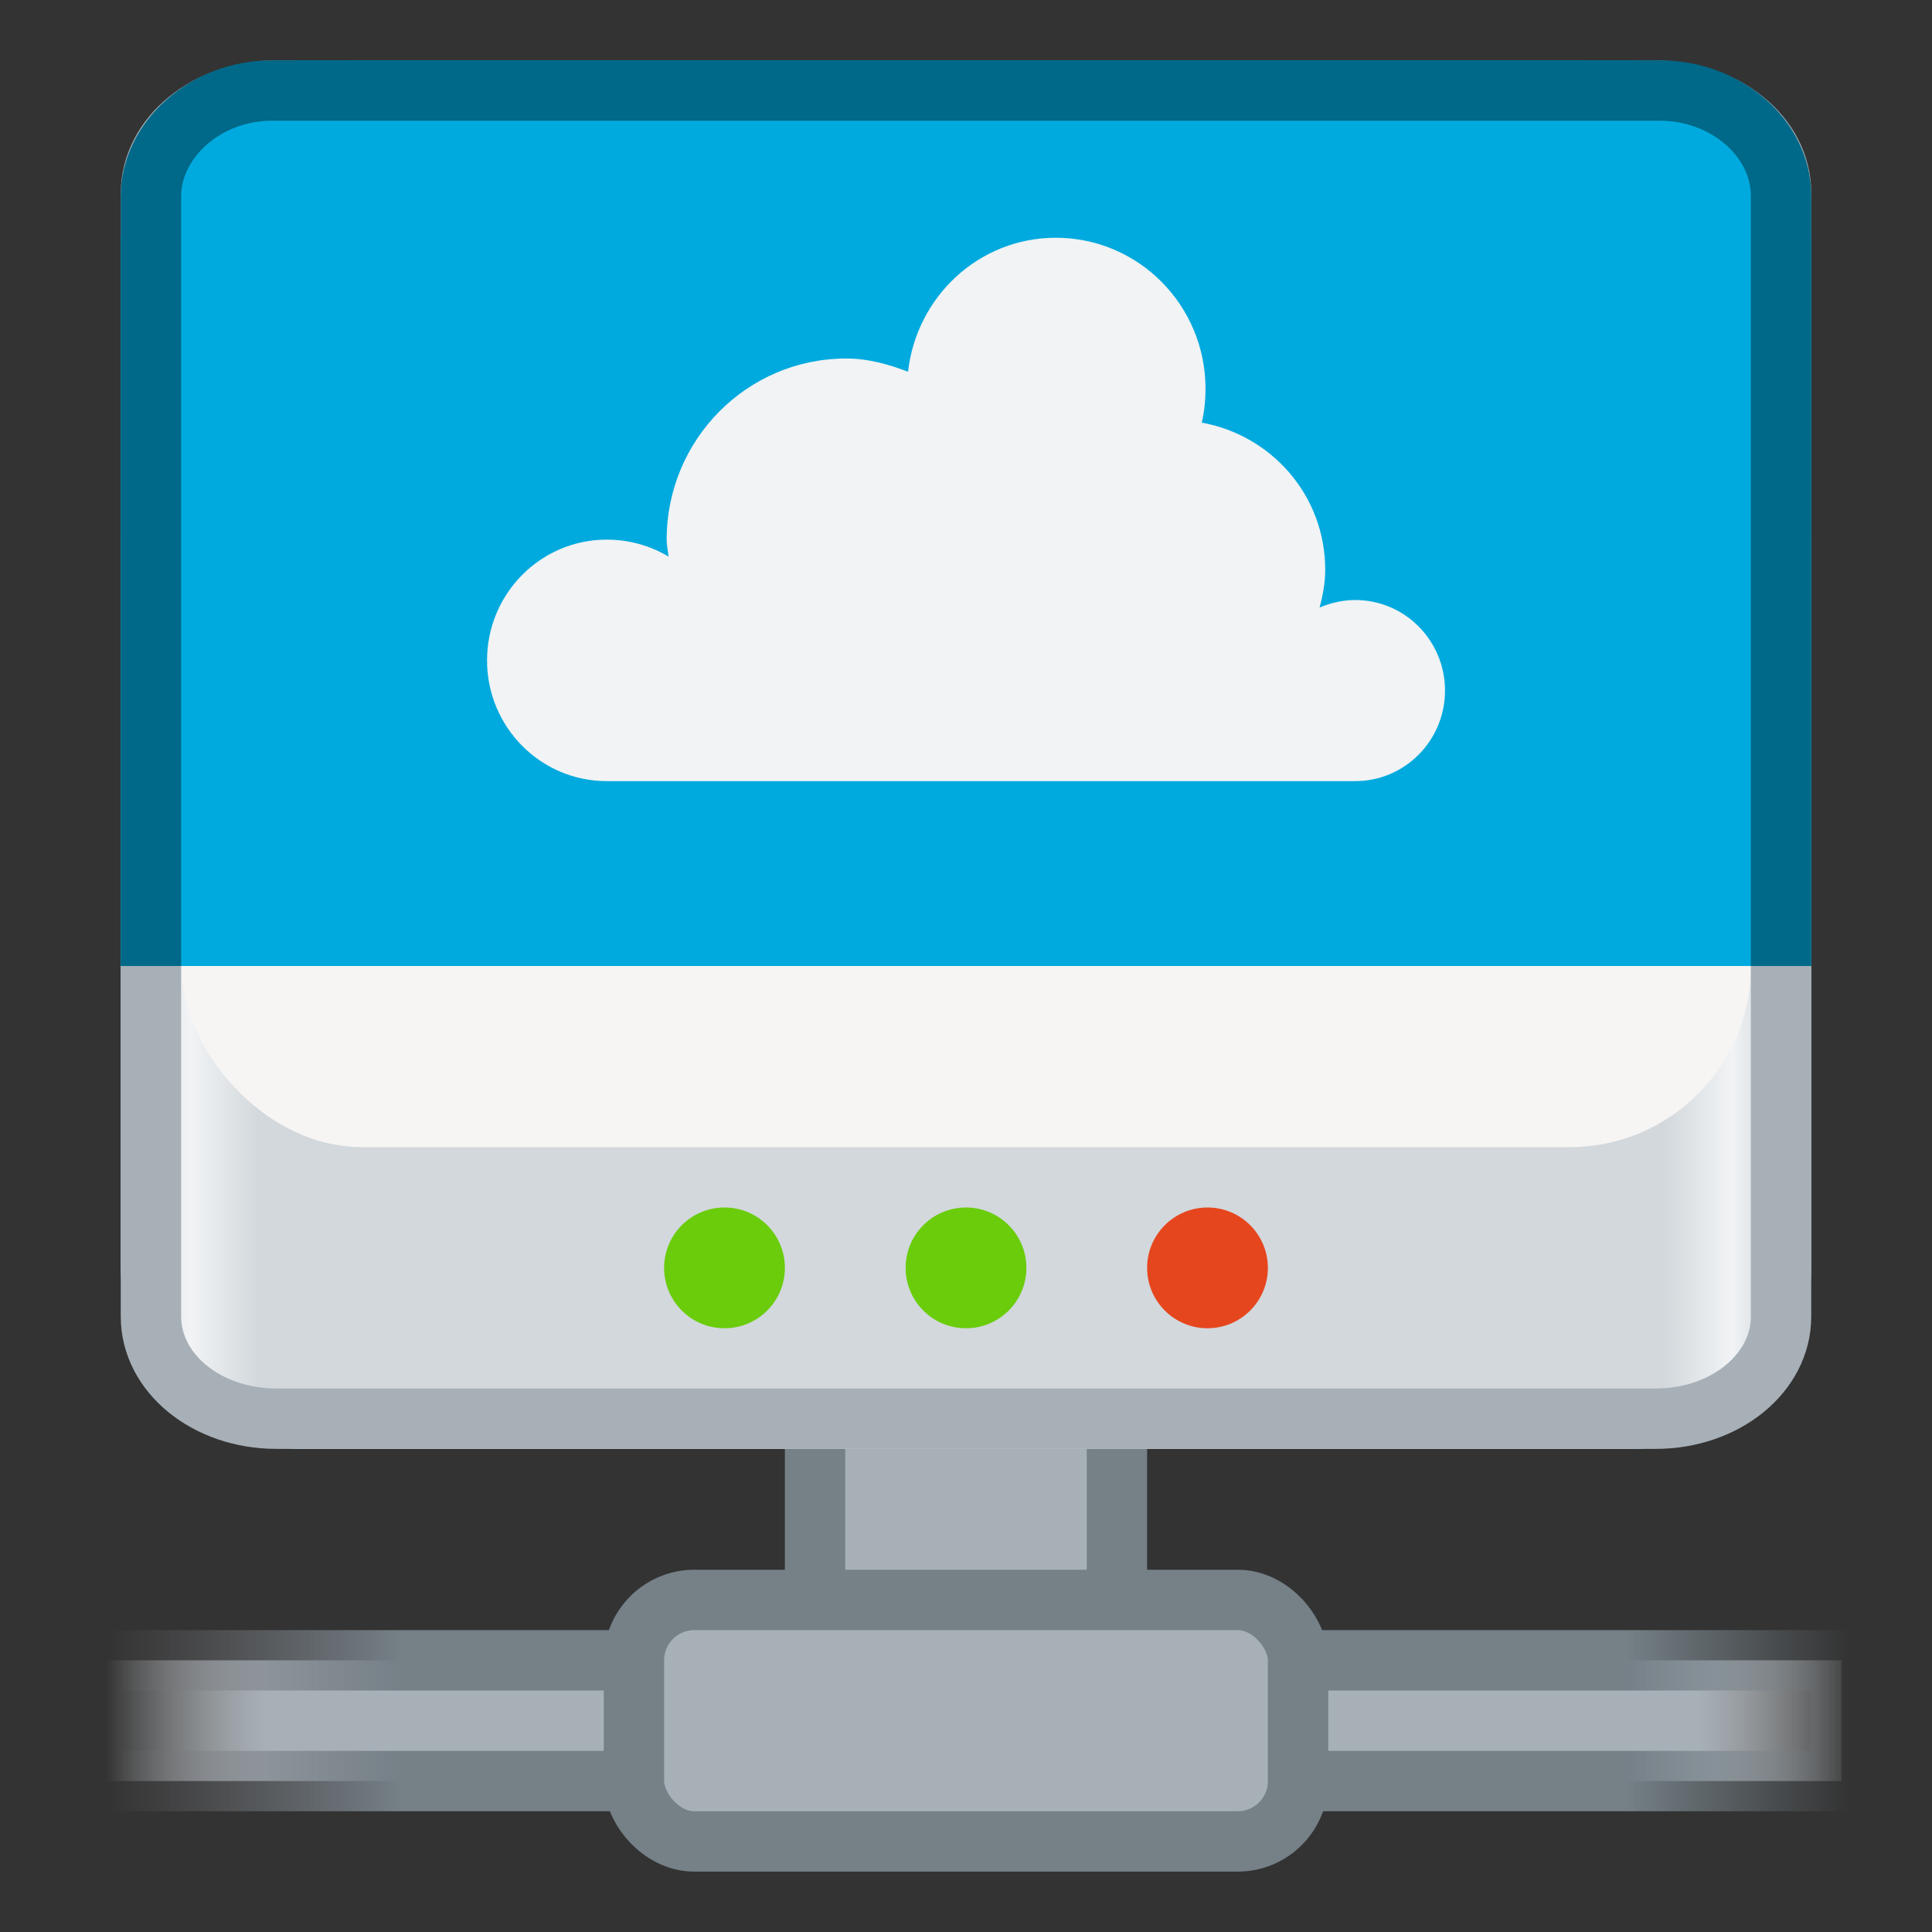 <?xml version="1.0" encoding="UTF-8" standalone="no"?>
<svg
   viewBox="0 0 32 32"
   style="display:inline;enable-background:new"
   version="1.0"
   id="svg11300"
   height="32"
   width="32"
   sodipodi:docname="org.xfce.gigolo.svg"
   inkscape:version="1.2.2 (b0a8486541, 2022-12-01)"
   inkscape:export-filename="org.xfce.gigolo.png"
   inkscape:export-xdpi="96"
   inkscape:export-ydpi="96"
   xmlns:inkscape="http://www.inkscape.org/namespaces/inkscape"
   xmlns:sodipodi="http://sodipodi.sourceforge.net/DTD/sodipodi-0.dtd"
   xmlns:xlink="http://www.w3.org/1999/xlink"
   xmlns="http://www.w3.org/2000/svg"
   xmlns:svg="http://www.w3.org/2000/svg"
   xmlns:rdf="http://www.w3.org/1999/02/22-rdf-syntax-ns#"
   xmlns:cc="http://creativecommons.org/ns#"
   xmlns:dc="http://purl.org/dc/elements/1.1/">
  <rect x="0" y="0" width="32" height="32" fill="#333333" stroke="none"/>
  <sodipodi:namedview
     pagecolor="#ffffff"
     bordercolor="#666666"
     borderopacity="1"
     objecttolerance="10"
     gridtolerance="10"
     guidetolerance="10"
     inkscape:pageopacity="0"
     inkscape:pageshadow="2"
     inkscape:window-width="1920"
     inkscape:window-height="1029"
     id="namedview35"
     showgrid="true"
     inkscape:zoom="16"
     inkscape:cx="5.03125"
     inkscape:cy="21.9375"
     inkscape:window-x="0"
     inkscape:window-y="0"
     inkscape:window-maximized="1"
     inkscape:current-layer="svg11300"
     showguides="true"
     inkscape:showpageshadow="2"
     inkscape:pagecheckerboard="0"
     inkscape:deskcolor="#d1d1d1">
    <inkscape:grid
       type="xygrid"
       id="grid858"
       empspacing="4" />
  </sodipodi:namedview>
  <title
     id="title4162">Adwaita Icon Template</title>
  <defs
     id="defs3">
    <linearGradient
       id="linearGradient969">
      <stop
         id="stop957"
         offset="0"
         style="stop-color:#d2d8dc;stop-opacity:1" />
      <stop
         style="stop-color:#f1f3f5;stop-opacity:1"
         offset="0.042"
         id="stop959" />
      <stop
         id="stop961"
         offset="0.083"
         style="stop-color:#d2d8dc;stop-opacity:1" />
      <stop
         style="stop-color:#d2d8dc;stop-opacity:1"
         offset="0.917"
         id="stop963" />
      <stop
         id="stop965"
         offset="0.958"
         style="stop-color:#f1f3f5;stop-opacity:1" />
      <stop
         id="stop967"
         offset="1"
         style="stop-color:#bcc5ca;stop-opacity:1" />
    </linearGradient>
    <linearGradient
       id="linearGradient1725-3"
       inkscape:collect="always">
      <stop
         id="stop1717-6"
         offset="0"
         style="stop-color:#f1f3f5;stop-opacity:0" />
      <stop
         style="stop-color:#a7b0b7;stop-opacity:1"
         offset="0.091"
         id="stop1719-7" />
      <stop
         style="stop-color:#a7b0b7;stop-opacity:1"
         offset="0.909"
         id="stop1721-5" />
      <stop
         id="stop1723-3"
         offset="1"
         style="stop-color:#f1f3f5;stop-opacity:0" />
    </linearGradient>
    <linearGradient
       inkscape:collect="always"
       id="linearGradient5116">
      <stop
         style="stop-color:#758087;stop-opacity:0"
         offset="0"
         id="stop5112" />
      <stop
         id="stop5122"
         offset="0.128"
         style="stop-color:#758087;stop-opacity:1" />
      <stop
         id="stop5120"
         offset="0.831"
         style="stop-color:#758087;stop-opacity:1" />
      <stop
         style="stop-color:#77767b;stop-opacity:0"
         offset="1"
         id="stop5114" />
    </linearGradient>
    <linearGradient
       inkscape:collect="always"
       xlink:href="#linearGradient969"
       id="linearGradient12560"
       gradientUnits="userSpaceOnUse"
       gradientTransform="matrix(0.067,0,0,0.054,-1.231,10.5)"
       x1="48"
       y1="44"
       x2="464"
       y2="44" />
    <linearGradient
       gradientTransform="matrix(0.879,0,0,1,-1052.606,708)"
       inkscape:collect="always"
       xlink:href="#linearGradient1725-3"
       id="linearGradient5164"
       gradientUnits="userSpaceOnUse"
       x1="1199.5"
       y1="-678.5"
       x2="1232.5"
       y2="-678.5" />
    <linearGradient
       gradientTransform="matrix(0.879,0,0,1,-1052.606,708)"
       inkscape:collect="always"
       xlink:href="#linearGradient5116"
       id="linearGradient5168"
       gradientUnits="userSpaceOnUse"
       x1="1232.323"
       y1="-680.533"
       x2="1199.528"
       y2="-680.533" />
  </defs>
  <rect
     style="display:inline;fill:url(#linearGradient5164);fill-opacity:1;stroke:url(#linearGradient5168);stroke-width:1;stroke-linecap:butt;stroke-linejoin:miter;stroke-miterlimit:4;stroke-dasharray:none;stroke-dashoffset:0;stroke-opacity:1;enable-background:new"
     id="rect1612"
     width="29"
     height="2"
     x="1.5"
     y="27.5" />
  <rect
     transform="matrix(0,-1,-1,0,0,0)"
     style="display:inline;fill:#a7b0b7;fill-opacity:1;stroke:#758087;stroke-width:1;stroke-linecap:butt;stroke-linejoin:miter;stroke-miterlimit:4;stroke-dasharray:none;stroke-dashoffset:0;stroke-opacity:1;enable-background:new"
     id="rect1614"
     width="16"
     height="5"
     x="-29.5"
     y="-18.5" />
  <rect
     style="display:inline;fill:url(#linearGradient12560);fill-opacity:1;stroke:none;stroke-width:1;stroke-linecap:butt;stroke-linejoin:miter;stroke-miterlimit:4;stroke-dasharray:none;stroke-dashoffset:0;stroke-opacity:1;marker:none;marker-start:none;marker-mid:none;marker-end:none;paint-order:normal;enable-background:new"
     id="rect12544"
     width="28"
     height="18"
     x="2"
     y="6"
     rx="3"
     ry="3" />
  <rect
     ry="1"
     y="26.5"
     x="10.5"
     height="4"
     width="11"
     id="rect1616"
     style="display:inline;fill:#a7b0b7;fill-opacity:1;stroke:#758087;stroke-width:1;stroke-linecap:butt;stroke-linejoin:miter;stroke-miterlimit:4;stroke-dasharray:none;stroke-dashoffset:0;stroke-opacity:1;enable-background:new"
     rx="1" />
  <rect
     ry="3"
     rx="3"
     y="1"
     x="3"
     height="18"
     width="26"
     id="rect12546"
     style="display:inline;fill:#f6f5f4;fill-opacity:1;stroke:none;stroke-width:1;stroke-linecap:butt;stroke-linejoin:miter;stroke-miterlimit:4;stroke-dasharray:none;stroke-dashoffset:0;stroke-opacity:1;marker:none;marker-start:none;marker-mid:none;marker-end:none;paint-order:normal;enable-background:new" />
  <path
     sodipodi:nodetypes="ssccssssccsss"
     inkscape:connector-curvature="0"
     id="path12554"
     d="m 4.577,1.5 c -1.151,0 -2.068,0.755 -2.077,1.692 v 4.23 9.731 4.653 c 0,0.938 0.926,1.692 2.077,1.692 H 27.423 c 1.151,0 2.077,-0.755 2.077,-1.692 V 17.154 7.423 3.193 c 0,-0.938 -0.926,-1.692 -2.077,-1.692 z"
     style="display:inline;fill:none;fill-opacity:1;stroke:#a7b0b7;stroke-width:1;stroke-linecap:butt;stroke-linejoin:miter;stroke-miterlimit:4;stroke-dasharray:none;stroke-dashoffset:0;stroke-opacity:1;marker:none;marker-start:none;marker-mid:none;marker-end:none;paint-order:normal;enable-background:new" />
  <path
     sodipodi:nodetypes="ssccsss"
     style="display:inline;fill:#00aade;fill-opacity:1;stroke:none;stroke-width:1;stroke-linecap:butt;stroke-linejoin:miter;stroke-miterlimit:4;stroke-dasharray:none;stroke-dashoffset:0;stroke-opacity:1;marker:none;marker-start:none;marker-mid:none;marker-end:none;paint-order:normal;enable-background:new"
     d="M 5,1 C 3.807,1 2,3.093 2,4 V 16 H 30 V 4 C 30,3.093 28.193,1 27,1 Z"
     id="path12552"
     inkscape:connector-curvature="0" />
  <path
     sodipodi:nodetypes="cccccc"
     inkscape:connector-curvature="0"
     id="path12558"
     d="M 2.5,16 V 3.25 c 0,-0.923 0.893,-1.75 2,-1.75 H 27.5 c 1.073,0 2,0.778 2,1.75 V 16"
     style="display:inline;opacity:1;vector-effect:none;fill:none;fill-opacity:1;stroke:#006888;stroke-width:1;stroke-linecap:butt;stroke-linejoin:miter;stroke-miterlimit:4;stroke-dasharray:none;stroke-dashoffset:0;stroke-opacity:1;marker:none;marker-start:none;marker-mid:none;marker-end:none;paint-order:normal;enable-background:new" />
  <circle
     style="display:inline;opacity:1;fill:#e6461d;fill-opacity:1;stroke:none;stroke-width:1;stroke-linecap:butt;stroke-linejoin:miter;stroke-miterlimit:4;stroke-dasharray:none;stroke-dashoffset:0;stroke-opacity:1;paint-order:normal;enable-background:new"
     id="path903-2-3-6"
     cx="20"
     cy="21"
     r="1" />
  <circle
     style="display:inline;opacity:1;fill:#6acc0a;fill-opacity:1;stroke:none;stroke-width:1;stroke-linecap:butt;stroke-linejoin:miter;stroke-miterlimit:4;stroke-dasharray:none;stroke-dashoffset:0;stroke-opacity:1;paint-order:normal;enable-background:new"
     id="path903-2-3-6-3"
     cx="16"
     cy="21"
     r="1" />
  <circle
     style="display:inline;opacity:1;fill:#6acc0a;fill-opacity:1;stroke:none;stroke-width:1;stroke-linecap:butt;stroke-linejoin:miter;stroke-miterlimit:4;stroke-dasharray:none;stroke-dashoffset:0;stroke-opacity:1;paint-order:normal;enable-background:new"
     id="path903-2-3-6-6"
     cx="12"
     cy="21"
     r="1" />
  <path
     sodipodi:nodetypes="ccsscssccsscscscc"
     inkscape:connector-curvature="0"
     id="path5094-5-04-4-6-4"
     d="m 17.488,3.938 c -1.273,0 -2.307,0.973 -2.448,2.219 C 14.715,6.034 14.383,5.938 14.017,5.938 c -1.643,0 -2.975,1.343 -2.975,3 0,0.098 0.022,0.185 0.031,0.281 C 10.775,9.04 10.421,8.938 10.05,8.938 c -1.095,0 -1.983,0.895 -1.983,2 0,1.105 0.888,2 1.983,2 h 12.396 c 0.822,0 1.488,-0.672 1.488,-1.5 0,-0.828 -0.666,-1.5 -1.488,-1.5 -0.205,0 -0.411,0.049 -0.589,0.125 0.052,-0.202 0.093,-0.407 0.093,-0.625 0,-1.229 -0.886,-2.228 -2.045,-2.438 0.042,-0.181 0.062,-0.368 0.062,-0.562 0,-1.381 -1.11,-2.5 -2.479,-2.5 z"
     style="color:#000000;display:inline;overflow:visible;visibility:visible;fill:#f1f3f5;fill-opacity:1;stroke:none;stroke-width:1;stroke-dasharray:none;marker:none;enable-background:accumulate" />
</svg>
